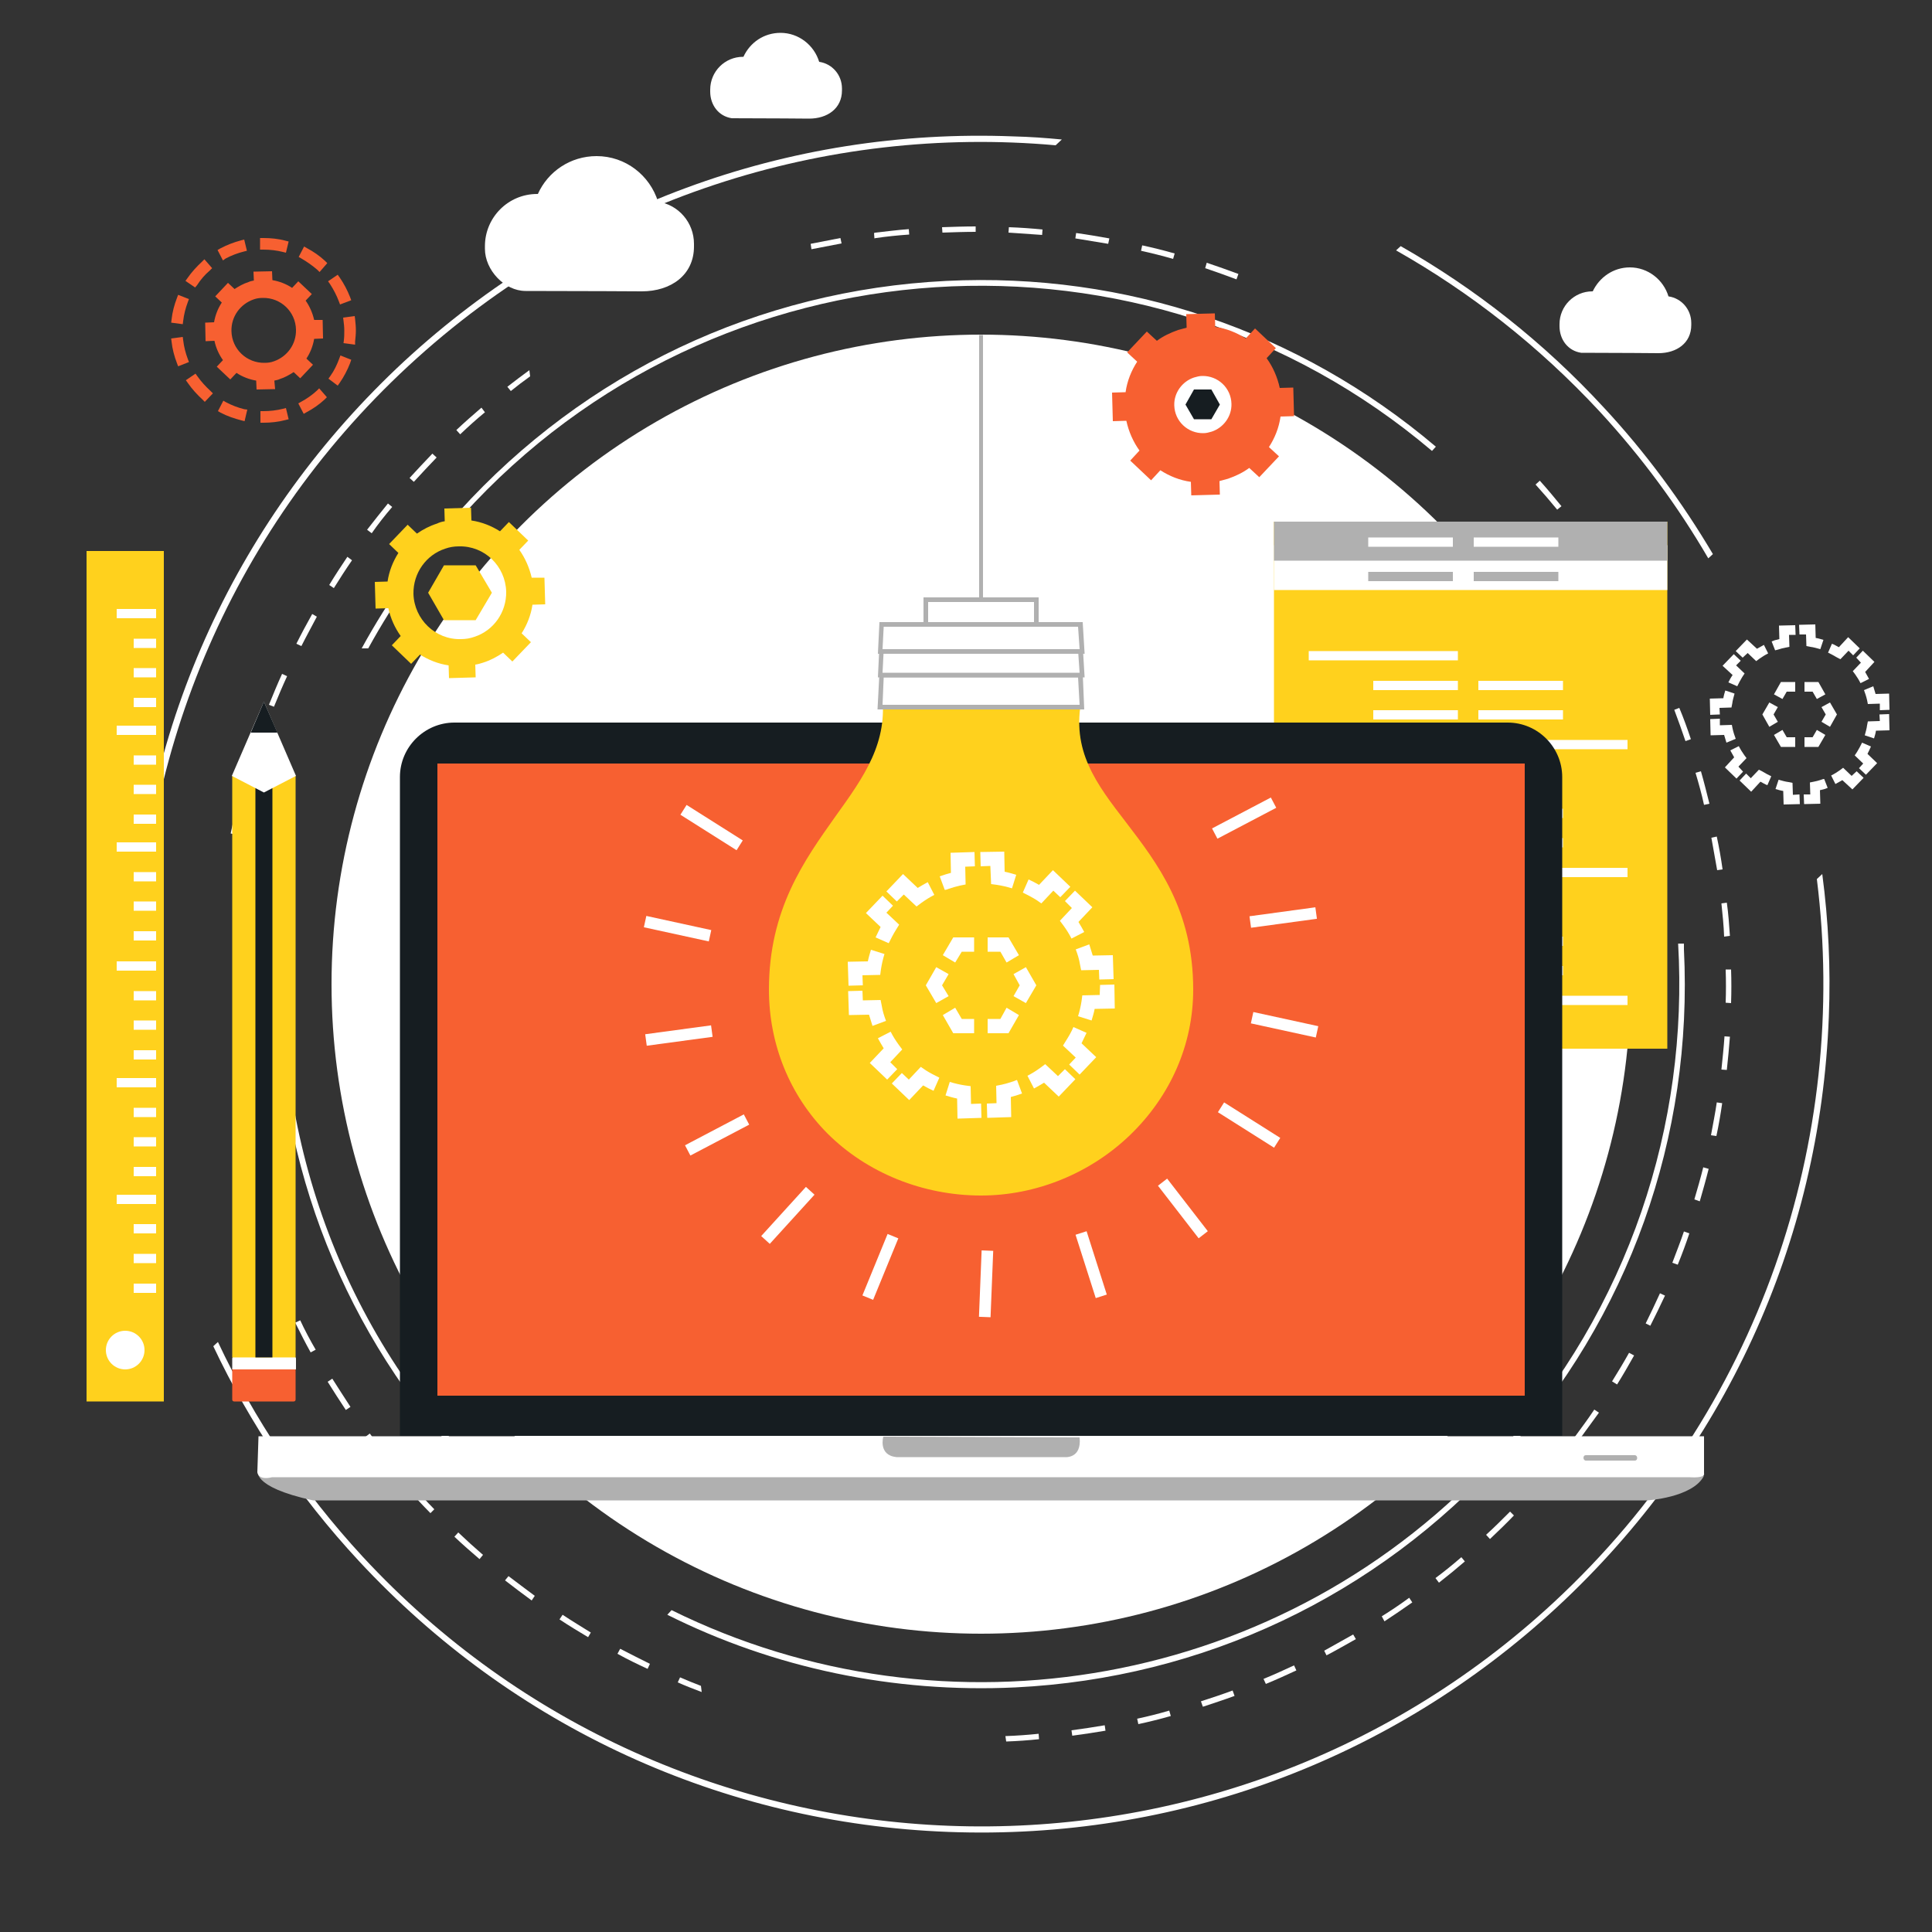 <?xml version="1.0" encoding="utf-8"?>
<!-- Generator: Adobe Illustrator 21.0.0, SVG Export Plug-In . SVG Version: 6.00 Build 0)  -->
<svg version="1.1" id="Layer_1" xmlns="http://www.w3.org/2000/svg" xmlns:xlink="http://www.w3.org/1999/xlink" x="0px" y="0px"
	 viewBox="0 0 500 500" style="enable-background:new 0 0 500 500;" xml:space="preserve">
<rect x="0" y="0" width="500" height="500" fill="#333333" stroke="none"/>
<style type="text/css">
	.st0{fill:#FFFFFF;}
	.st1{fill:#F76031;}
	.st2{fill:#FFD11D;}
	.st3{fill:#161D21;}
	.st4{fill:#B0B0B0;}
	.st5{fill:url(#SVGID_1_);}
	.st6{fill-rule:evenodd;clip-rule:evenodd;fill:#FFD11D;}
	.st7{fill-rule:evenodd;clip-rule:evenodd;fill:#FFFFFF;}
</style>
<g>
	<g>
		<g>
			<path class="st0" d="M35.9,257.3c-0.7-59.5,22.8-119.1,69.8-162.6c47-43.5,108.2-62.4,167.5-57.1l1.6-1.5
				c-4.1-0.4-8.3-0.7-12.5-0.8C203.6,33,147.7,53.7,104.6,93.5c-43,39.9-68,94.1-70.2,152.7c-0.2,4.2-0.2,8.3-0.1,12.5L35.9,257.3z"
				/>
			<path class="st0" d="M442.1,144.5l1.2-1.1c-8-13.5-17.4-26.3-28.3-38c-15.5-16.8-33.2-30.7-52.5-41.7l-1.2,1.1
				c19.1,10.8,36.9,24.7,52.6,41.6C424.9,118.3,434.3,131.1,442.1,144.5z"/>
			<path class="st0" d="M470.2,227.5c8.4,67.3-14.6,137.6-68.1,187.2c-88.2,81.7-226.5,76.4-308.2-11.8
				c-15.7-17-28.2-35.8-37.5-55.6l-1.2,1.1c9.5,20.1,22.1,38.8,37.6,55.5c39.9,43,94.1,68,152.7,70.2
				c58.6,2.2,114.6-18.5,157.6-58.3c43-39.9,68-94.1,70.2-152.7c0.5-12.5-0.1-24.8-1.7-36.9L470.2,227.5z"/>
		</g>
		<g>
			<path class="st0" d="M95.3,167.8c6.7-12.2,14.8-23.7,24.5-34.5c65.5-72.4,176.8-79.3,250.8-16.6l1-1.1
				c-35.4-30-80.2-45.2-126.7-42.9c-48.6,2.4-93.4,23.6-126.1,59.7c-9.9,10.9-18.3,22.8-25.2,35.4H95.3z"/>
			<path class="st0" d="M73.5,244.2h-1.5c-0.4,6.4-0.4,12.9-0.1,19.4c2.3,46.6,21.9,89.6,55.2,121.9l1-1.1
				C89,346.7,70.6,295,73.5,244.2z"/>
			<path class="st0" d="M414.1,167.8c-1.8-3.4-3.8-6.7-5.8-9.9l-1.1,1.2c1.8,2.9,3.5,5.8,5.1,8.8H414.1z"/>
			<path class="st0" d="M435.8,244.2h-1.5c2.7,46.7-12.6,94.4-46.4,131.8c-55.4,61.2-143.5,75.6-214.1,40.7l-1.1,1.2
				c27.6,13.8,58.5,20.3,90.1,18.8c48.6-2.4,93.4-23.6,126.1-59.7c32.7-36.1,49.3-82.7,46.9-131.3
				C435.8,245.2,435.8,244.7,435.8,244.2z"/>
		</g>
		<g>
			<path class="st0" d="M327.6,435.8c2.7-1.1,5.3-2.3,7.9-3.5l-0.6-1.3c-2.6,1.2-5.2,2.4-7.9,3.5L327.6,435.8z"/>
			<path class="st0" d="M95.7,371l-1.2,0.9c1.7,2.3,3.5,4.6,5.3,6.8l1.1-0.9C99.2,375.6,97.4,373.3,95.7,371z"/>
			<path class="st0" d="M86,356.8l-1.2,0.8c1.5,2.4,3.1,4.9,4.7,7.3l1.2-0.8C89.1,361.6,87.5,359.2,86,356.8z"/>
			<path class="st0" d="M65.1,309.7l-1.4,0.4c0.8,2.8,1.7,5.6,2.6,8.3l1.4-0.5C66.8,315.2,65.9,312.5,65.1,309.7z"/>
			<path class="st0" d="M118.6,396.6l-1,1.1c2.1,2,4.3,3.9,6.5,5.8l0.9-1.1C122.8,400.5,120.7,398.6,118.6,396.6z"/>
			<path class="st0" d="M77.7,341.7l-1.3,0.6c1.3,2.6,2.6,5.2,4,7.7l1.3-0.7C80.3,346.9,78.9,344.3,77.7,341.7z"/>
			<path class="st0" d="M70.7,326l-1.3,0.5c1.1,2.7,2.2,5.4,3.3,8L74,334C72.8,331.3,71.7,328.7,70.7,326z"/>
			<path class="st0" d="M311.3,441.7c2.7-0.9,5.5-1.8,8.2-2.8l-0.5-1.4c-2.7,1-5.4,1.9-8.2,2.8L311.3,441.7z"/>
			<path class="st0" d="M277.3,447.8l0.2,1.4c2.9-0.4,5.7-0.8,8.6-1.3l-0.2-1.4C283,447,280.2,447.4,277.3,447.8z"/>
			<path class="st0" d="M294.3,444.8l0.3,1.4c2.8-0.6,5.6-1.3,8.4-2.1l-0.4-1.4C299.9,443.5,297.1,444.2,294.3,444.8z"/>
			<path class="st0" d="M131.6,407.9l-0.9,1.1c2.3,1.8,4.6,3.5,6.9,5.2l0.8-1.2C136.2,411.4,133.9,409.6,131.6,407.9z"/>
			<path class="st0" d="M145.6,417.9l-0.8,1.2c2.4,1.6,4.9,3.1,7.4,4.6l0.7-1.2C150.5,421,148,419.5,145.6,417.9z"/>
			<path class="st0" d="M181.4,436.3c-1.8-0.7-3.6-1.4-5.4-2.2l-0.6,1.3c2,0.9,4.1,1.7,6.2,2.5L181.4,436.3z"/>
			<path class="st0" d="M160.5,426.7l-0.7,1.3c2.5,1.4,5.2,2.7,7.8,3.9l0.6-1.3C165.6,429.3,163,428,160.5,426.7z"/>
			<path class="st0" d="M106.6,384.3l-1.1,1c1.9,2.1,3.9,4.3,5.9,6.3l1-1C110.4,388.6,108.5,386.4,106.6,384.3z"/>
			<path class="st0" d="M101.5,131.2l-1.1-0.9c-1.8,2.2-3.6,4.5-5.4,6.8l1.2,0.9C97.8,135.7,99.6,133.4,101.5,131.2z"/>
			<path class="st0" d="M124.6,105.5c-2.2,1.9-4.4,3.8-6.5,5.8l1,1.1c2.1-2,4.2-3.9,6.4-5.7L124.6,105.5z"/>
			<path class="st0" d="M111.9,117.4c-2,2.1-4,4.2-5.9,6.3l1.1,1c1.9-2.1,3.9-4.2,5.9-6.3L111.9,117.4z"/>
			<path class="st0" d="M137,95.8c-1.9,1.4-3.8,2.8-5.7,4.3l0.9,1.1c1.6-1.3,3.3-2.6,5-3.8L137,95.8z"/>
			<path class="st0" d="M217.8,63l-0.3-1.4c-2.6,0.5-5.1,1-7.7,1.5l0.2,1.4C212.6,64,215.2,63.5,217.8,63z"/>
			<path class="st0" d="M260.2,449.3l0.2,1.4c2.8-0.1,5.7-0.3,8.5-0.6l-0.1-1.4C265.9,449,263.1,449.2,260.2,449.3z"/>
			<path class="st0" d="M89.9,144.1c-1.6,2.4-3.2,4.8-4.7,7.3l1.2,0.8c1.5-2.4,3.1-4.9,4.7-7.2L89.9,144.1z"/>
			<path class="st0" d="M80.8,158.9c-1.4,2.5-2.8,5.1-4.1,7.7l1.3,0.6c1.3-2.6,2.7-5.1,4-7.6L80.8,158.9z"/>
			<path class="st0" d="M61.6,207.2c-0.7,2.8-1.3,5.7-1.9,8.5l1.4,0.3c0.6-2.8,1.2-5.6,1.9-8.4L61.6,207.2z"/>
			<path class="st0" d="M73,174.4c-1.2,2.6-2.3,5.3-3.4,8l1.3,0.5c1.1-2.7,2.2-5.3,3.4-7.9L73,174.4z"/>
			<path class="st0" d="M66.5,190.5c-0.9,2.7-1.8,5.5-2.7,8.3l1.4,0.4c0.8-2.7,1.7-5.5,2.6-8.2L66.5,190.5z"/>
			<path class="st0" d="M439.9,310.9c0.8-2.8,1.6-5.6,2.3-8.4l-1.4-0.4c-0.7,2.8-1.5,5.6-2.3,8.3L439.9,310.9z"/>
			<path class="st0" d="M429.9,175.7l1.3-0.6c-1.2-2.6-2.4-5.3-3.7-7.9l-1.3,0.6C427.5,170.5,428.8,173.1,429.9,175.7z"/>
			<path class="st0" d="M403,131.9l1.1-0.9c-1.8-2.2-3.7-4.5-5.6-6.6l-1.1,1C399.3,127.5,401.2,129.7,403,131.9z"/>
			<path class="st0" d="M343.3,428.4c2.5-1.3,5.1-2.8,7.6-4.2l-0.7-1.2c-2.5,1.4-5,2.8-7.5,4.2L343.3,428.4z"/>
			<path class="st0" d="M413.3,145.7l1.2-0.8c-1.6-2.4-3.3-4.8-5-7.1l-1.2,0.9C410,141,411.7,143.3,413.3,145.7z"/>
			<path class="st0" d="M252.5,60l0-1.4c-2.9,0-5.8,0.1-8.7,0.2l0.1,1.4C246.8,60.1,249.7,60,252.5,60z"/>
			<path class="st0" d="M226.3,61.7l0.4-0.1c2.8-0.4,5.7-0.7,8.6-0.9l-0.1-1.4c-2.9,0.2-5.8,0.6-8.6,0.9l-0.4,0.1L226.3,61.7z"/>
			<path class="st0" d="M269.7,60.8l0.1-1.4c-2.9-0.3-5.8-0.5-8.7-0.6l-0.1,1.4C264,60.4,266.9,60.6,269.7,60.8z"/>
			<path class="st0" d="M320,72.3l0.5-1.4c-2.7-1-5.5-2-8.2-2.9l-0.4,1.4C314.6,70.3,317.3,71.3,320,72.3z"/>
			<path class="st0" d="M303.6,67l0.4-1.4c-2.8-0.8-5.6-1.5-8.4-2.1l-0.3,1.4C298,65.5,300.8,66.2,303.6,67z"/>
			<path class="st0" d="M286.8,63.1l0.3-1.4c-2.8-0.5-5.7-1-8.6-1.4l-0.2,1.4C281.1,62.2,284,62.6,286.8,63.1z"/>
			<path class="st0" d="M422.3,160.3l1.3-0.7c-1.4-2.5-2.9-5-4.4-7.5l-1.2,0.8C419.4,155.3,420.9,157.8,422.3,160.3z"/>
			<path class="st0" d="M397.7,386c1.9-2.1,3.8-4.4,5.7-6.6l-1.1-0.9c-1.8,2.2-3.7,4.4-5.6,6.5L397.7,386z"/>
			<path class="st0" d="M408.7,372.6c1.7-2.3,3.4-4.7,5.1-7l-1.2-0.8c-1.6,2.4-3.3,4.7-5,7L408.7,372.6z"/>
			<path class="st0" d="M418.5,358.3c1.5-2.4,3-5,4.4-7.5l-1.3-0.7c-1.4,2.5-2.9,5-4.4,7.4L418.5,358.3z"/>
			<path class="st0" d="M358.3,419.6c2.4-1.6,4.8-3.2,7.2-4.9l-0.8-1.2c-2.3,1.7-4.7,3.3-7.1,4.8L358.3,419.6z"/>
			<path class="st0" d="M427.1,343.1c1.3-2.6,2.6-5.2,3.8-7.8l-1.3-0.6c-1.2,2.6-2.4,5.2-3.7,7.8L427.1,343.1z"/>
			<path class="st0" d="M372.4,409.6c2.3-1.8,4.5-3.6,6.7-5.5l-0.9-1.1c-2.2,1.9-4.4,3.7-6.7,5.4L372.4,409.6z"/>
			<path class="st0" d="M385.6,398.3c2.1-2,4.2-4,6.2-6.1l-1-1c-2,2-4.1,4.1-6.2,6L385.6,398.3z"/>
			<path class="st0" d="M444.4,225.2l1.4-0.2c-0.4-2.9-0.9-5.7-1.5-8.5l-1.4,0.3C443.4,219.5,443.9,222.4,444.4,225.2z"/>
			<path class="st0" d="M434.2,327.3c1.1-2.7,2.1-5.4,3-8.1l-1.4-0.5c-0.9,2.7-2,5.4-3,8.1L434.2,327.3z"/>
			<path class="st0" d="M436.2,191.8l1.4-0.5c-0.9-2.7-1.9-5.5-3-8.1l-1.3,0.5C434.3,186.4,435.3,189.1,436.2,191.8z"/>
			<path class="st0" d="M441,208.3l1.4-0.3c-0.7-2.8-1.4-5.6-2.2-8.4l-1.4,0.4C439.6,202.7,440.4,205.5,441,208.3z"/>
			<path class="st0" d="M447.7,242.2c-0.2-2.9-0.4-5.8-0.8-8.6l-1.4,0.2c0.3,2.9,0.6,5.7,0.7,8.6L447.7,242.2z"/>
			<path class="st0" d="M444.2,294c0.6-2.8,1.1-5.7,1.5-8.5l-1.4-0.2c-0.4,2.8-1,5.7-1.5,8.5L444.2,294z"/>
			<path class="st0" d="M446.9,276.9c0.3-2.9,0.6-5.8,0.8-8.6l-1.4-0.1c-0.2,2.9-0.5,5.7-0.8,8.6L446.9,276.9z"/>
			<path class="st0" d="M448,259.6c0.1-2.9,0.1-5.8,0-8.7l-1.4,0c0.1,2.9,0.1,5.8,0,8.6L448,259.6z"/>
		</g>
	</g>
	<circle class="st0" cx="253.9" cy="254.7" r="168.1"/>
	<g>
		<g>
			<path class="st1" d="M76,353.9c0.3,0,0.5,0.2,0.5,0.5v7.8c0,0.3-0.2,0.5-0.5,0.5H60.6c-0.3,0-0.5-0.2-0.5-0.5v-7.8
				c0-0.3,0.2-0.5,0.5-0.5H76z"/>
			<path class="st0" d="M60.1,351.6v2.8h16.5v-2.8c0-0.3-0.2-0.5-0.5-0.5H60.6C60.3,351.1,60.1,351.3,60.1,351.6z"/>
			<polygon class="st2" points="60.1,228 60.1,234.2 60.1,316.3 60.1,329.9 60.1,351.3 76.5,351.3 76.5,329.9 76.5,316.3 
				76.5,234.2 76.5,228 76.5,200.8 60.1,200.8 			"/>
			<polygon class="st3" points="66.1,228 66.1,234.2 66.1,316.3 66.1,329.9 66.1,351.3 70.5,351.3 70.5,329.9 70.5,316.3 
				70.5,234.2 70.5,228 70.5,200.8 66.1,200.8 			"/>
			<polygon class="st0" points="76.6,200.8 68.3,205.1 60,200.8 68.3,181.6 			"/>
			<polygon class="st3" points="64.9,189.6 71.8,189.6 68.3,181.6 			"/>
		</g>
		<g>
			<g>
				<rect x="22.4" y="142.6" class="st2" width="20" height="220.1"/>
				<circle class="st0" cx="32.4" cy="349.4" r="5"/>
			</g>
			<g>
				<g>
					<g>
						<g>
							<rect x="30.2" y="248.8" class="st0" width="10.2" height="2.4"/>
							<rect x="34.6" y="256.5" class="st0" width="5.8" height="2.4"/>
							<rect x="34.6" y="264.1" class="st0" width="5.8" height="2.4"/>
							<rect x="34.6" y="271.8" class="st0" width="5.8" height="2.4"/>
						</g>
					</g>
					<g>
						<g>
							<rect x="30.2" y="279" class="st0" width="10.2" height="2.4"/>
							<rect x="34.6" y="286.7" class="st0" width="5.8" height="2.4"/>
							<rect x="34.6" y="294.3" class="st0" width="5.8" height="2.4"/>
							<rect x="34.6" y="302" class="st0" width="5.8" height="2.4"/>
						</g>
					</g>
					<g>
						<g>
							<rect x="30.2" y="309.2" class="st0" width="10.2" height="2.4"/>
							<rect x="34.6" y="316.8" class="st0" width="5.8" height="2.4"/>
							<rect x="34.6" y="324.5" class="st0" width="5.8" height="2.4"/>
							<rect x="34.6" y="332.2" class="st0" width="5.8" height="2.4"/>
						</g>
					</g>
				</g>
				<g>
					<g>
						<g>
							<rect x="30.2" y="157.6" class="st0" width="10.2" height="2.4"/>
							<rect x="34.6" y="165.3" class="st0" width="5.8" height="2.4"/>
							<rect x="34.6" y="172.9" class="st0" width="5.8" height="2.4"/>
							<rect x="34.6" y="180.6" class="st0" width="5.8" height="2.4"/>
						</g>
					</g>
					<g>
						<g>
							<rect x="30.2" y="187.8" class="st0" width="10.2" height="2.4"/>
							<rect x="34.6" y="195.5" class="st0" width="5.8" height="2.4"/>
							<rect x="34.6" y="203.1" class="st0" width="5.8" height="2.4"/>
							<rect x="34.6" y="210.8" class="st0" width="5.8" height="2.4"/>
						</g>
					</g>
					<g>
						<g>
							<rect x="30.2" y="218" class="st0" width="10.2" height="2.4"/>
							<rect x="34.6" y="225.7" class="st0" width="5.8" height="2.4"/>
							<rect x="34.6" y="233.3" class="st0" width="5.8" height="2.4"/>
							<rect x="34.6" y="241" class="st0" width="5.8" height="2.4"/>
						</g>
					</g>
				</g>
			</g>
		</g>
	</g>
	<g>
		<rect x="329.7" y="135" class="st2" width="101.8" height="136.4"/>
		<rect x="329.7" y="141.1" class="st0" width="101.8" height="11.6"/>
		<rect x="329.7" y="135" class="st4" width="101.8" height="10.1"/>
		<g>
			<g>
				<rect x="338.7" y="168.5" class="st0" width="38.6" height="2.4"/>
				<rect x="355.4" y="176.2" class="st0" width="21.9" height="2.4"/>
				<rect x="355.4" y="183.8" class="st0" width="21.9" height="2.4"/>
				<rect x="355.4" y="191.5" class="st0" width="21.9" height="2.4"/>
			</g>
			<g>
				<rect x="382.6" y="191.5" class="st0" width="38.6" height="2.4"/>
				<rect x="382.6" y="183.8" class="st0" width="21.9" height="2.4"/>
				<rect x="382.6" y="176.2" class="st0" width="21.9" height="2.4"/>
			</g>
		</g>
		<g>
			<g>
				<rect x="354.1" y="139.1" class="st0" width="21.9" height="2.4"/>
			</g>
			<g>
				<rect x="381.4" y="139.1" class="st0" width="21.9" height="2.4"/>
			</g>
		</g>
		<g>
			<g>
				<rect x="354.1" y="148" class="st4" width="21.9" height="2.4"/>
			</g>
			<g>
				<rect x="381.4" y="148" class="st4" width="21.9" height="2.4"/>
			</g>
		</g>
		<g>
			<g>
				<rect x="338.7" y="201.6" class="st0" width="38.6" height="2.4"/>
				<rect x="355.4" y="209.3" class="st0" width="21.9" height="2.4"/>
				<rect x="355.4" y="216.9" class="st0" width="21.9" height="2.4"/>
				<rect x="355.4" y="224.6" class="st0" width="21.9" height="2.4"/>
			</g>
			<g>
				<rect x="382.6" y="224.6" class="st0" width="38.6" height="2.4"/>
				<rect x="382.6" y="216.9" class="st0" width="21.9" height="2.4"/>
				<rect x="382.6" y="209.3" class="st0" width="21.9" height="2.4"/>
			</g>
		</g>
		<g>
			<g>
				<rect x="338.7" y="234.7" class="st0" width="38.6" height="2.4"/>
				<rect x="355.4" y="242.4" class="st0" width="21.9" height="2.4"/>
				<rect x="355.4" y="250" class="st0" width="21.9" height="2.4"/>
				<rect x="355.4" y="257.7" class="st0" width="21.9" height="2.4"/>
			</g>
			<g>
				<rect x="382.6" y="257.7" class="st0" width="38.6" height="2.4"/>
				<rect x="382.6" y="250" class="st0" width="21.9" height="2.4"/>
				<rect x="382.6" y="242.4" class="st0" width="21.9" height="2.4"/>
			</g>
		</g>
	</g>
	<g>
		<g>
			<g>
				<g>
					<path class="st4" d="M66.8,380.4c0,0-2.3,4.3,14.2,7.9h345.3c0,0,11.6-0.7,14.6-6.2l0-3L66.8,380.4z"/>
					<path class="st0" d="M66.9,371.7H441v9.6c0,0,0.6,1.3-3.8,1H70.4c0,0-3.4,1-3.8-1.3L66.9,371.7z"/>
					<path class="st4" d="M423.7,377.3c0,0.4-0.2,0.7-0.6,0.7h-12.7c-0.3,0-0.6-0.3-0.6-0.7l0,0c0-0.4,0.2-0.7,0.6-0.7h12.7
						C423.4,376.6,423.7,376.9,423.7,377.3L423.7,377.3z"/>
				</g>
				<path class="st4" d="M228.6,371.8c0,0-1.4,4.8,3.4,5.3h43.4c0,0,4.6,0.6,4-5.1L228.6,371.8z"/>
				<g>
					<linearGradient id="SVGID_1_" gradientUnits="userSpaceOnUse" x1="279.113" y1="372.045" x2="279.113" y2="371.931">
						<stop  offset="2.439020e-02" style="stop-color:#5F6767"/>
						<stop  offset="0.476" style="stop-color:#676B6C"/>
						<stop  offset="0.514" style="stop-color:#717576"/>
						<stop  offset="0.619" style="stop-color:#878A8B"/>
						<stop  offset="0.72" style="stop-color:#949899"/>
						<stop  offset="0.811" style="stop-color:#999C9D"/>
					</linearGradient>
					<path class="st5" d="M279.1,372v-0.1h0C279.1,372,279.1,372,279.1,372z"/>
				</g>
			</g>
		</g>
		<path class="st3" d="M404.3,371.7V201.1c0-7.7-6.3-14.1-14.1-14.1H117.6c-7.7,0-14.1,6.3-14.1,14.1v170.5H404.3z"/>
		<rect x="113.2" y="197.6" class="st1" width="281.4" height="163.6"/>
	</g>
	<g>
		<path class="st6" d="M253.9,308.8c-29.1,0-54.3-21.6-54.3-52.7c0.1-39.4,33-49.4,29.3-76.9c2.9-6.9,52.3-6.9,50.5,1.3
			c-6.1,28.3,28.7,35.6,28.7,75.6C308.1,285.2,283,308.8,253.9,308.8z"/>
		<path class="st2" d="M254.2,173.6c9.8,0,22.4,1.3,25.2,4.8c0.6,0.7,0.8,1.5,0.6,2.2c-2.9,13.6,3.7,22.2,11.4,32.2
			c8.1,10.6,17.4,22.6,17.4,43.3c0,14.1-5.8,27.5-16.4,37.7c-10.3,9.9-24.3,15.6-38.5,15.6c-15.1,0-29.6-5.9-39.8-16.1
			c-9.7-9.8-15.1-23-15.1-37.2c0-20.8,9.2-33.5,17.2-44.8c7.4-10.3,13.8-19.2,12-32l0-0.2l0.1-0.2
			C230.1,174.7,245.4,173.6,254.2,173.6z"/>
	</g>
	<g>
		<rect x="239.6" y="155.2" class="st7" width="28.6" height="7.2"/>
		<path class="st4" d="M239,154.6h29.8v8.4H239V154.6z M267.6,155.8h-27.4v6h27.4V155.8z"/>
	</g>
	<g>
		<polygon class="st7" points="228.1,174.7 227.7,183 280,183 279.6,174.7 		"/>
		<path class="st4" d="M227.6,174.1h52.6l0.4,9.5h-53.5L227.6,174.1z M279,175.3h-50.3l-0.3,7.1h51L279,175.3z"/>
	</g>
	<g>
		<polygon class="st7" points="228.1,167.7 227.7,174.7 280,174.7 279.6,167.7 		"/>
		<path class="st4" d="M227.6,167.1h52.6l0.5,8.2h-53.5L227.6,167.1z M279,168.3h-50.3l-0.3,5.8h51L279,168.3z"/>
	</g>
	<g>
		<polygon class="st7" points="228.1,161.6 227.7,168.6 280,168.6 279.6,161.6 		"/>
		<path class="st4" d="M227.6,161h52.6l0.5,8.2h-53.5L227.6,161z M279,162.2h-50.3l-0.3,5.8h51L279,162.2z"/>
	</g>
	<rect x="253.4" y="86.7" class="st4" width="1" height="68.3"/>
	<g>
		
			<rect x="246.7" y="330.7" transform="matrix(4.017079e-02 -0.999 0.999 4.017079e-02 -86.925 573.95)" class="st0" width="17.2" height="3"/>
		
			<rect x="280.9" y="318.4" transform="matrix(0.953 -0.304 0.304 0.953 -86.141 101.512)" class="st0" width="3" height="17.2"/>
		
			<rect x="304.6" y="304.1" transform="matrix(0.791 -0.612 0.612 0.791 -127.366 252.735)" class="st0" width="3" height="17.2"/>
		
			<rect x="322" y="282.6" transform="matrix(0.534 -0.845 0.845 0.534 -95.551 409.019)" class="st0" width="3" height="17.2"/>
		
			<rect x="330.9" y="256.5" transform="matrix(0.213 -0.977 0.977 0.213 2.641 533.498)" class="st0" width="3" height="17.2"/>
		<rect x="323.4" y="236" transform="matrix(0.991 -0.135 0.135 0.991 -28.982 46.912)" class="st0" width="17.2" height="3"/>
		
			<rect x="313.5" y="210.2" transform="matrix(0.885 -0.465 0.465 0.885 -61.516 174.147)" class="st0" width="17.2" height="3"/>
		
			<rect x="182.8" y="205.5" transform="matrix(0.534 -0.845 0.845 0.534 -95.174 255.582)" class="st0" width="3" height="17.2"/>
		
			<rect x="173.8" y="231.7" transform="matrix(0.213 -0.977 0.977 0.213 -96.758 360.425)" class="st0" width="3" height="17.2"/>
		
			<rect x="167.2" y="266.4" transform="matrix(0.991 -0.134 0.134 0.991 -34.417 26.064)" class="st0" width="17.2" height="3"/>
		
			<rect x="177.1" y="292.2" transform="matrix(0.885 -0.465 0.465 0.885 -115.33 120.153)" class="st0" width="17.2" height="3"/>
		
			<rect x="195.2" y="313" transform="matrix(0.673 -0.74 0.74 0.673 -165.992 253.692)" class="st0" width="17.2" height="3"/>
		
			<rect x="219.4" y="326.4" transform="matrix(0.379 -0.925 0.925 0.379 -161.883 414.498)" class="st0" width="17.2" height="3"/>
	</g>
	<g>
		<g>
			<g>
				<path class="st2" d="M137.6,149.5c-0.6-2.6-1.7-5.1-3.2-7.2l2.3-2.4l-5-4.8l-2.3,2.4c-2.2-1.4-4.7-2.4-7.4-2.8l-0.1-3.3
					l-6.9,0.2l0.1,3.3c-0.7,0.1-1.4,0.3-2,0.6c-1.9,0.6-3.6,1.5-5.2,2.6l-2.4-2.3l-4.8,5l2.4,2.3c-1.4,2.2-2.4,4.7-2.8,7.4l-3.3,0.1
					l0.2,6.9l3.3-0.1c0.6,2.7,1.7,5.1,3.2,7.2l-2.3,2.4l5,4.8l2.3-2.4c2.2,1.4,4.7,2.4,7.4,2.8l0.1,3.3l6.9-0.2L123,172
					c0.7-0.1,1.4-0.3,2-0.5c1.9-0.6,3.6-1.5,5.2-2.6l2.4,2.3l4.8-5l-2.4-2.3c1.4-2.2,2.4-4.7,2.8-7.4l3.3-0.1l-0.2-6.9L137.6,149.5z
					 M131,153.1c0.1,5.4-3.3,10.1-8.2,11.7c-1.1,0.4-2.3,0.6-3.5,0.6c-6.6,0.2-12.1-5.1-12.3-11.7c-0.1-5.4,3.3-10.1,8.2-11.7
					c1.1-0.4,2.3-0.6,3.5-0.6C125.4,141.2,130.8,146.5,131,153.1z"/>
				<polygon class="st2" points="114.9,160.5 110.8,153.4 114.9,146.3 123.1,146.3 127.3,153.4 123.1,160.5 				"/>
			</g>
		</g>
	</g>
	<g>
		<path class="st0" d="M482.4,178.6c0.3,0.8,0.6,1.7,0.8,2.6l0.2,1l3.1-0.1l0,1.7l2.5-0.1l-0.1-4.2l-3.5,0.1c-0.2-0.7-0.4-1.3-0.6-2
			L482.4,178.6z"/>
		<path class="st0" d="M481.6,171.5l-2.1,2.2l0.6,0.8c0.5,0.7,1,1.5,1.4,2.3l2.2-1.1c-0.3-0.6-0.7-1.2-1-1.8l2.4-2.6l-3-2.9
			l-1.7,1.8L481.6,171.5z"/>
		<path class="st0" d="M476.3,170.6l2.1-2.2l1.2,1.2l1.7-1.8l-3-2.9l-2.4,2.6c-0.6-0.3-1.2-0.7-1.8-0.9l-1,2.3
			c0.8,0.4,1.6,0.8,2.4,1.3L476.3,170.6z"/>
		<path class="st0" d="M467.5,167.2l1,0.2c0.9,0.1,1.8,0.4,2.6,0.6l0.8-2.4c-0.7-0.2-1.3-0.4-2-0.5l-0.1-3.5l-4.2,0.1l0.1,2.5l1.7,0
			L467.5,167.2z"/>
		<path class="st0" d="M460.2,168.1c0.6-0.2,1.3-0.4,1.9-0.5l1-0.2l-0.1-3.1l1.7,0l-0.1-2.5l-4.2,0.1l0.1,3.5
			c-0.4,0.1-0.8,0.2-1.2,0.3c-0.3,0.1-0.5,0.2-0.8,0.3l0.9,2.3C459.7,168.2,459.9,168.2,460.2,168.1z"/>
		<path class="st0" d="M452.3,169l2.2,2.1l0.8-0.6c0.7-0.5,1.5-1,2.3-1.4l-1.1-2.2c-0.6,0.3-1.2,0.7-1.8,1l-2.6-2.4l-2.9,3l1.8,1.7
			L452.3,169z"/>
		<path class="st0" d="M447.3,176.6l2.3,1c0.4-0.8,0.8-1.6,1.3-2.4l0.6-0.9l-2.2-2.1l1.2-1.2l-1.8-1.7l-2.9,3l2.6,2.4
			C447.9,175.4,447.6,176,447.3,176.6z"/>
		<path class="st0" d="M445,183.2l3.1-0.1l0.2-1c0.1-0.9,0.4-1.8,0.6-2.6l-2.4-0.8c-0.2,0.7-0.4,1.3-0.5,2l-3.5,0.1l0.1,4.2l2.5-0.1
			L445,183.2z"/>
		<path class="st0" d="M449.2,191.2c-0.3-0.8-0.6-1.7-0.8-2.6l-0.2-1l-3.1,0.1l0-1.7l-2.5,0.1l0.1,4.2l3.5-0.1
			c0.2,0.7,0.4,1.3,0.6,2L449.2,191.2z"/>
		<path class="st0" d="M449.9,198.4l2.1-2.2l-0.6-0.8c-0.5-0.7-1-1.5-1.4-2.3l-2.2,1.1c0.3,0.6,0.7,1.2,1,1.8l-2.4,2.6l3,2.9
			l1.7-1.8L449.9,198.4z"/>
		<path class="st0" d="M455.2,199.2l-2.1,2.2l-1.2-1.2l-1.7,1.8l3,2.9l2.4-2.6c0.6,0.3,1.2,0.7,1.8,0.9l1-2.3
			c-0.8-0.4-1.6-0.8-2.4-1.3L455.2,199.2z"/>
		<path class="st0" d="M464,205.7l-0.1-3.1l-1-0.2c-0.9-0.1-1.8-0.4-2.6-0.6l-0.8,2.4c0.7,0.2,1.3,0.4,2,0.5l0.1,3.5l4.2-0.1
			l-0.1-2.5L464,205.7z"/>
		<path class="st0" d="M471.3,201.8c-0.6,0.2-1.3,0.4-1.9,0.5l-1,0.2l0.1,3.1l-1.7,0l0.1,2.5l4.2-0.1l-0.1-3.5
			c0.4-0.1,0.8-0.2,1.2-0.3c0.3-0.1,0.5-0.2,0.8-0.3l-0.9-2.3C471.8,201.6,471.6,201.7,471.3,201.8z"/>
		<path class="st0" d="M479.2,200.8l-2.2-2.1l-0.8,0.6c-0.7,0.5-1.5,1-2.3,1.4l1.1,2.2c0.6-0.3,1.2-0.7,1.8-1l2.6,2.4l2.9-3
			l-1.8-1.7L479.2,200.8z"/>
		<path class="st0" d="M484.2,193.2l-2.3-1c-0.4,0.8-0.8,1.6-1.3,2.4l-0.6,0.9l2.2,2.1l-1.1,1.2l1.8,1.7l2.9-3l-2.5-2.4
			C483.6,194.5,483.9,193.9,484.2,193.2z"/>
		<path class="st0" d="M486.5,186.6l-3.1,0.1l-0.2,1c-0.1,0.9-0.4,1.8-0.6,2.6l2.4,0.8c0.2-0.7,0.4-1.3,0.5-2l3.5-0.1l-0.1-4.2
			l-2.5,0.1L486.5,186.6z"/>
		<polygon class="st0" points="464.6,193.3 464.6,190.8 462.4,190.8 461.3,188.9 459.1,190.2 460.9,193.3 		"/>
		<polygon class="st0" points="457.9,188.1 460.1,186.8 459,184.9 460.1,183 457.9,181.8 456.1,184.9 		"/>
		<polygon class="st0" points="459.1,179.7 461.3,180.9 462.4,179 464.6,179 464.6,176.5 460.9,176.5 		"/>
		<polygon class="st0" points="470.6,176.5 467,176.5 467,179 469.1,179 470.2,180.9 472.4,179.7 		"/>
		<polygon class="st0" points="473.6,181.8 471.4,183 472.5,184.9 471.4,186.8 473.6,188.1 475.4,184.9 		"/>
		<polygon class="st0" points="467,190.8 467,193.3 470.6,193.3 472.4,190.2 470.2,188.9 469.1,190.8 		"/>
	</g>
	<g>
		<circle class="st0" cx="311.3" cy="104.7" r="8.5"/>
		<g>
			<g>
				<path class="st1" d="M331.2,100.4c-0.6-2.8-1.8-5.5-3.4-7.7l2.4-2.6l-5.4-5.1l-2.4,2.6c-2.3-1.5-5-2.6-7.9-3l-0.1-3.5l-7.4,0.2
					l0.1,3.5c-0.8,0.2-1.5,0.4-2.2,0.6c-2,0.7-3.9,1.6-5.5,2.8l-2.6-2.4l-5.1,5.4l2.6,2.4c-1.5,2.3-2.6,5-3,7.9l-3.5,0.1l0.2,7.4
					l3.5-0.1c0.6,2.8,1.8,5.5,3.4,7.7l-2.4,2.6l5.4,5.1l2.4-2.6c2.3,1.5,5,2.6,7.9,3l0.1,3.5l7.4-0.2l-0.1-3.5
					c0.7-0.2,1.5-0.4,2.2-0.6c2-0.7,3.9-1.6,5.5-2.8l2.6,2.4l5.1-5.4l-2.6-2.4c1.5-2.3,2.6-5,3-7.9l3.5-0.1l-0.2-7.4L331.2,100.4z
					 M318.7,104.5c0.1,3.3-2.1,6.2-5.1,7.2c-0.7,0.2-1.4,0.4-2.1,0.4c-4.1,0.1-7.5-3.1-7.6-7.2c-0.1-3.3,2.1-6.2,5.1-7.2
					c0.7-0.2,1.4-0.4,2.1-0.4C315.2,97.2,318.6,100.4,318.7,104.5z"/>
				<polygon class="st3" points="309,108.5 306.8,104.7 309,100.8 313.5,100.8 315.7,104.7 313.5,108.5 				"/>
			</g>
		</g>
	</g>
	<path class="st0" d="M217.9,22.9c0-3.5-2.5-6.4-5.9-6.9c-1.3-4.3-5.3-7.5-10-7.5c-4.3,0-7.9,2.5-9.6,6.2c0,0-0.1,0-0.1,0
		c-4.7,0-8.5,3.8-8.5,8.5c0,0.1,0,0.2,0,0.3c0,0.1,0,0.1,0,0.2c0,3.5,2.2,6.4,5.6,6.9c8.9,0,20,0.1,20,0.1c4.7,0,8.5-2.6,8.5-7.3
		c0-0.1,0-0.2,0-0.3C217.9,23,217.9,23,217.9,22.9z"/>
	<path class="st0" d="M437.7,83.6c0-3.5-2.5-6.4-5.9-6.9c-1.3-4.3-5.3-7.5-10-7.5c-4.3,0-7.9,2.6-9.6,6.2c0,0-0.1,0-0.1,0
		c-4.7,0-8.5,3.8-8.5,8.5c0,0.1,0,0.2,0,0.3c0,0.1,0,0.1,0,0.2c0,3.5,2.2,6.4,5.6,6.9c8.9,0,20,0.1,20,0.1c4.7,0,8.5-2.6,8.5-7.3
		c0-0.1,0-0.2,0-0.3C437.7,83.7,437.7,83.6,437.7,83.6z"/>
	<path class="st0" d="M179.6,63.1c0-5.5-4-10.1-9.3-10.9c-2.1-6.8-8.4-11.8-15.9-11.8c-6.8,0-12.6,4-15.2,9.8c-0.1,0-0.1,0-0.2,0
		c-7.5,0-13.5,6.1-13.5,13.5c0,0.1,0,0.3,0,0.4c0,0.1,0,0.2,0,0.3c0,5.5,5.1,10.9,10.5,10.9c14.1,0,30,0.1,30.1,0.1
		c7.5,0,13.5-4.2,13.5-11.6c0-0.1,0-0.3,0-0.4C179.6,63.3,179.6,63.2,179.6,63.1z"/>
	<g>
		<path class="st0" d="M278.4,245.7c0.5,1.3,0.9,2.6,1.1,3.9l0.3,1.5l4.6-0.1l0.1,2.5l3.7-0.1l-0.2-6.2l-5.2,0.1
			c-0.3-1-0.6-2-0.9-2.9L278.4,245.7z"/>
		<path class="st0" d="M277.4,235l-3.1,3.3l0.9,1.2c0.8,1.1,1.5,2.2,2.1,3.4l3.3-1.7c-0.5-0.9-1-1.8-1.5-2.6l3.6-3.8l-4.5-4.3
			l-2.6,2.7L277.4,235z"/>
		<path class="st0" d="M269.5,233.8l3.1-3.3l1.8,1.7l2.6-2.7l-4.5-4.3l-3.6,3.8c-0.9-0.5-1.8-1-2.7-1.4l-1.5,3.4
			c1.2,0.6,2.4,1.2,3.5,1.9L269.5,233.8z"/>
		<path class="st0" d="M256.5,228.8l1.5,0.2c1.3,0.2,2.6,0.5,3.9,0.9l1.1-3.5c-1-0.3-2-0.6-3-0.8l-0.1-5.2l-6.2,0.1l0.1,3.7l2.5-0.1
			L256.5,228.8z"/>
		<path class="st0" d="M245.6,230c0.9-0.3,1.9-0.6,2.8-0.8l1.5-0.3l-0.1-4.6l2.5-0.1l-0.1-3.7l-6.2,0.2l0.1,5.2
			c-0.6,0.2-1.2,0.3-1.7,0.5c-0.4,0.1-0.8,0.3-1.2,0.4l1.3,3.5C244.9,230.3,245.3,230.1,245.6,230z"/>
		<path class="st0" d="M233.9,231.5l3.3,3.1l1.2-0.9c1.1-0.8,2.2-1.5,3.4-2.1l-1.7-3.3c-0.9,0.5-1.8,1-2.6,1.5l-3.8-3.6l-4.3,4.5
			l2.7,2.6L233.9,231.5z"/>
		<path class="st0" d="M226.6,242.6l3.4,1.5c0.6-1.2,1.2-2.4,1.9-3.5l0.8-1.3l-3.3-3.1l1.7-1.8l-2.7-2.6l-4.3,4.5l3.8,3.6
			C227.5,240.8,227,241.7,226.6,242.6z"/>
		<path class="st0" d="M223.2,252.4l4.6-0.1l0.2-1.5c0.2-1.3,0.5-2.6,0.9-3.9l-3.5-1.1c-0.3,1-0.6,2-0.8,3l-5.2,0.1l0.2,6.2l3.7-0.1
			L223.2,252.4z"/>
		<path class="st0" d="M229.3,264.2c-0.5-1.3-0.9-2.6-1.1-3.9l-0.3-1.5l-4.6,0.1l-0.1-2.5l-3.7,0.1l0.2,6.2l5.2-0.1
			c0.3,1,0.6,2,0.9,2.9L229.3,264.2z"/>
		<path class="st0" d="M230.4,274.9l3.1-3.3l-0.9-1.2c-0.8-1.1-1.5-2.2-2.1-3.4l-3.3,1.7c0.5,0.9,1,1.8,1.5,2.6l-3.6,3.8l4.5,4.3
			l2.6-2.7L230.4,274.9z"/>
		<path class="st0" d="M238.3,276.1l-3.1,3.3l-1.8-1.7l-2.6,2.7l4.5,4.3l3.6-3.8c0.9,0.5,1.8,1,2.7,1.4l1.5-3.4
			c-1.2-0.6-2.4-1.2-3.5-1.9L238.3,276.1z"/>
		<path class="st0" d="M251.3,285.7l-0.1-4.6l-1.5-0.2c-1.3-0.2-2.6-0.5-3.9-0.9l-1.1,3.5c1,0.3,2,0.6,3,0.8l0.1,5.2l6.2-0.2
			l-0.1-3.7L251.3,285.7z"/>
		<path class="st0" d="M262.1,279.9c-0.9,0.3-1.9,0.6-2.8,0.8l-1.5,0.3l0.1,4.5l-2.5,0.1l0.1,3.7l6.2-0.2l-0.1-5.2
			c0.6-0.2,1.2-0.3,1.7-0.5c0.4-0.1,0.8-0.3,1.2-0.4l-1.3-3.5C262.8,279.6,262.5,279.8,262.1,279.9z"/>
		<path class="st0" d="M273.8,278.5l-3.3-3.1l-1.2,0.9c-1.1,0.8-2.2,1.5-3.4,2.1l1.7,3.3c0.9-0.5,1.8-1,2.6-1.5l3.8,3.6l4.3-4.5
			l-2.7-2.6L273.8,278.5z"/>
		<path class="st0" d="M281.2,267.3l-3.4-1.5c-0.5,1.2-1.2,2.4-1.9,3.5l-0.8,1.3l3.3,3.1l-1.7,1.8l2.7,2.6l4.3-4.5l-3.8-3.6
			C280.3,269.1,280.8,268.2,281.2,267.3z"/>
		<path class="st0" d="M284.6,257.5l-4.5,0.1l-0.2,1.5c-0.2,1.3-0.5,2.6-0.9,3.9l3.5,1.1c0.3-1,0.6-2,0.8-3l5.2-0.1l-0.1-6.2
			l-3.7,0.1L284.6,257.5z"/>
		<polygon class="st0" points="252.1,267.4 252.1,263.7 248.9,263.7 247.2,260.8 244,262.7 246.7,267.4 		"/>
		<polygon class="st0" points="242.3,259.6 245.5,257.8 243.8,255 245.5,252.1 242.3,250.3 239.6,255 		"/>
		<polygon class="st0" points="244,247.2 247.2,249.1 248.9,246.3 252.1,246.3 252.1,242.6 246.7,242.6 		"/>
		<polygon class="st0" points="261,242.6 255.6,242.6 255.6,246.3 258.9,246.3 260.5,249.1 263.7,247.2 		"/>
		<polygon class="st0" points="265.5,250.3 262.3,252.1 263.9,255 262.3,257.8 265.5,259.6 268.2,255 		"/>
		<polygon class="st0" points="255.6,263.7 255.6,267.4 261,267.4 263.7,262.7 260.5,260.8 258.9,263.7 		"/>
	</g>
	<g>
		<g>
			<g>
				<g>
					<path class="st1" d="M81.3,82.8c-0.4-1.8-1.2-3.6-2.2-5l1.6-1.7l-3.5-3.3l-1.6,1.7c-1.5-1-3.3-1.7-5.1-2l-0.1-2.3l-4.8,0.1
						l0.1,2.3c-0.5,0.1-1,0.2-1.4,0.4c-1.3,0.4-2.5,1.1-3.6,1.8l-1.7-1.6l-3.3,3.5l1.7,1.6c-1,1.5-1.7,3.3-2,5.1l-2.3,0.1l0.1,4.8
						l2.3-0.1c0.4,1.9,1.2,3.6,2.2,5l-1.6,1.7l3.5,3.3l1.6-1.7c1.5,1,3.3,1.7,5.1,2l0.1,2.3l4.8-0.1L71,98.5c0.5-0.1,1-0.2,1.4-0.4
						c1.3-0.4,2.5-1.1,3.6-1.8l1.7,1.6l3.3-3.5l-1.7-1.6c1-1.5,1.7-3.3,2-5.1l2.3-0.1l-0.1-4.8L81.3,82.8z M76.6,85.3
						c0.1,3.8-2.3,7-5.7,8.2c-0.8,0.3-1.6,0.4-2.4,0.4c-4.6,0.1-8.5-3.5-8.6-8.2c-0.1-3.8,2.3-7,5.7-8.2c0.8-0.3,1.6-0.4,2.4-0.4
						C72.7,77,76.5,80.7,76.6,85.3z"/>
				</g>
			</g>
		</g>
		<g>
			<g>
				<path class="st0" d="M68.2,108.6l0-1.4c1.8,0,3.5-0.2,5.2-0.6l0.3,1.3C72,108.4,70.1,108.6,68.2,108.6z M62.7,108
					c-1.8-0.4-3.6-1.1-5.2-2l0.6-1.2c1.6,0.8,3.2,1.4,4.9,1.8L62.7,108z M79,105.9l-0.6-1.2c1.5-0.8,3-1.8,4.3-3l0.9,1
					C82.2,104,80.6,105.1,79,105.9z M52.9,102.8c-1.4-1.2-2.6-2.6-3.7-4.2l1.1-0.8c1,1.4,2.2,2.8,3.5,3.9L52.9,102.8z M87.2,98.6
					l-1.1-0.8c1-1.4,1.8-3,2.4-4.6l1.3,0.5C89.2,95.4,88.3,97.1,87.2,98.6z M46.6,93.8c-0.7-1.7-1.1-3.6-1.3-5.4l1.3-0.2
					c0.2,1.7,0.6,3.5,1.3,5.1L46.6,93.8z M91.1,88.3l-1.3-0.2c0.1-0.9,0.2-1.7,0.2-2.6c0-0.9-0.1-1.8-0.2-2.6l1.3-0.2
					c0.1,0.9,0.2,1.9,0.2,2.8C91.3,86.4,91.2,87.3,91.1,88.3z M46.6,82.9l-1.3-0.2c0.2-1.9,0.7-3.7,1.3-5.4l1.3,0.5
					C47.2,79.5,46.8,81.2,46.6,82.9z M88.5,77.8c-0.6-1.6-1.4-3.2-2.4-4.6l1.1-0.8c1.1,1.5,1.9,3.2,2.6,4.9L88.5,77.8z M50.3,73.2
					l-1.1-0.8c1.1-1.5,2.3-2.9,3.7-4.2l0.9,1C52.4,70.4,51.2,71.8,50.3,73.2z M82.6,69.2c-1.3-1.2-2.8-2.2-4.3-3l0.6-1.2
					c1.6,0.9,3.2,1.9,4.6,3.2L82.6,69.2z M58,66.3l-0.6-1.2c1.6-0.9,3.4-1.5,5.2-2l0.3,1.3C61.2,64.8,59.6,65.5,58,66.3z M73.4,64.4
					c-1.7-0.4-3.4-0.6-5.2-0.6h-0.1l0-1.4l0.1,0c1.9,0,3.7,0.2,5.5,0.7L73.4,64.4z"/>
				<path class="st1" d="M67.4,109.4l0-3l0.8,0c1.7,0,3.4-0.2,5-0.6l0.8-0.2l0.7,2.9l-0.8,0.2c-1.9,0.5-3.8,0.7-5.7,0.7L67.4,109.4z
					 M63.3,109l-0.8-0.2c-1.9-0.5-3.7-1.1-5.4-2l-0.7-0.4l1.4-2.7l0.7,0.4c1.5,0.8,3.1,1.4,4.7,1.8L64,106L63.3,109z M78.6,107.1
					l-1.4-2.7l0.7-0.4c1.5-0.8,2.9-1.8,4.1-2.9l0.6-0.6l2,2.3l-0.6,0.6c-1.4,1.3-3,2.4-4.7,3.3L78.6,107.1z M53,104l-0.6-0.6
					c-1.4-1.3-2.7-2.7-3.8-4.3l-0.5-0.7l2.5-1.7l0.5,0.7c1,1.4,2.1,2.6,3.4,3.8l0.6,0.6L53,104z M87.4,99.8L85,98l0.5-0.7
					c1-1.4,1.7-2.9,2.3-4.5l0.3-0.8l2.8,1.1L90.6,94c-0.7,1.8-1.6,3.5-2.7,5.1L87.4,99.8z M46.1,94.8l-0.3-0.8
					c-0.7-1.8-1.2-3.7-1.4-5.6l-0.1-0.8l3-0.4l0.1,0.8c0.2,1.7,0.6,3.3,1.2,4.9l0.3,0.8L46.1,94.8z M91.9,89.2l-3-0.4L89,88
					c0.1-0.8,0.1-1.7,0.1-2.5c0-0.9-0.1-1.7-0.2-2.5l-0.1-0.8l3-0.4l0.1,0.8c0.1,1,0.2,1.9,0.2,2.9c0,1-0.1,1.9-0.2,2.9L91.9,89.2z
					 M47.3,83.9l-3-0.4l0.1-0.8c0.2-1.9,0.7-3.8,1.4-5.6l0.3-0.8l2.8,1.1l-0.3,0.8c-0.6,1.6-1,3.2-1.2,4.9L47.3,83.9z M88,78.8
					l-0.3-0.8c-0.6-1.6-1.4-3.1-2.3-4.5l-0.5-0.7l2.5-1.7l0.5,0.7c1.1,1.6,2,3.3,2.7,5.1l0.3,0.8L88,78.8z M50.5,74.4L48,72.7
					l0.5-0.7c1.1-1.6,2.4-3,3.8-4.3l0.6-0.6l2,2.3l-0.6,0.6c-1.3,1.1-2.4,2.4-3.3,3.8L50.5,74.4z M82.7,70.4l-0.6-0.6
					c-1.3-1.1-2.7-2.1-4.1-2.9l-0.7-0.4l1.4-2.7l0.7,0.4c1.7,0.9,3.3,2,4.7,3.3l0.6,0.6L82.7,70.4z M57.7,67.4l-1.4-2.7l0.7-0.4
					c1.7-0.9,3.5-1.6,5.4-2.1l0.8-0.2l0.7,2.9l-0.8,0.2c-1.6,0.4-3.2,1-4.7,1.8L57.7,67.4z M74,65.4l-0.8-0.2
					c-1.6-0.4-3.3-0.6-5-0.6h-0.9l0-3l0.9,0c1.9,0,3.9,0.2,5.7,0.7l0.8,0.2L74,65.4z"/>
			</g>
		</g>
	</g>
</g>
</svg>
